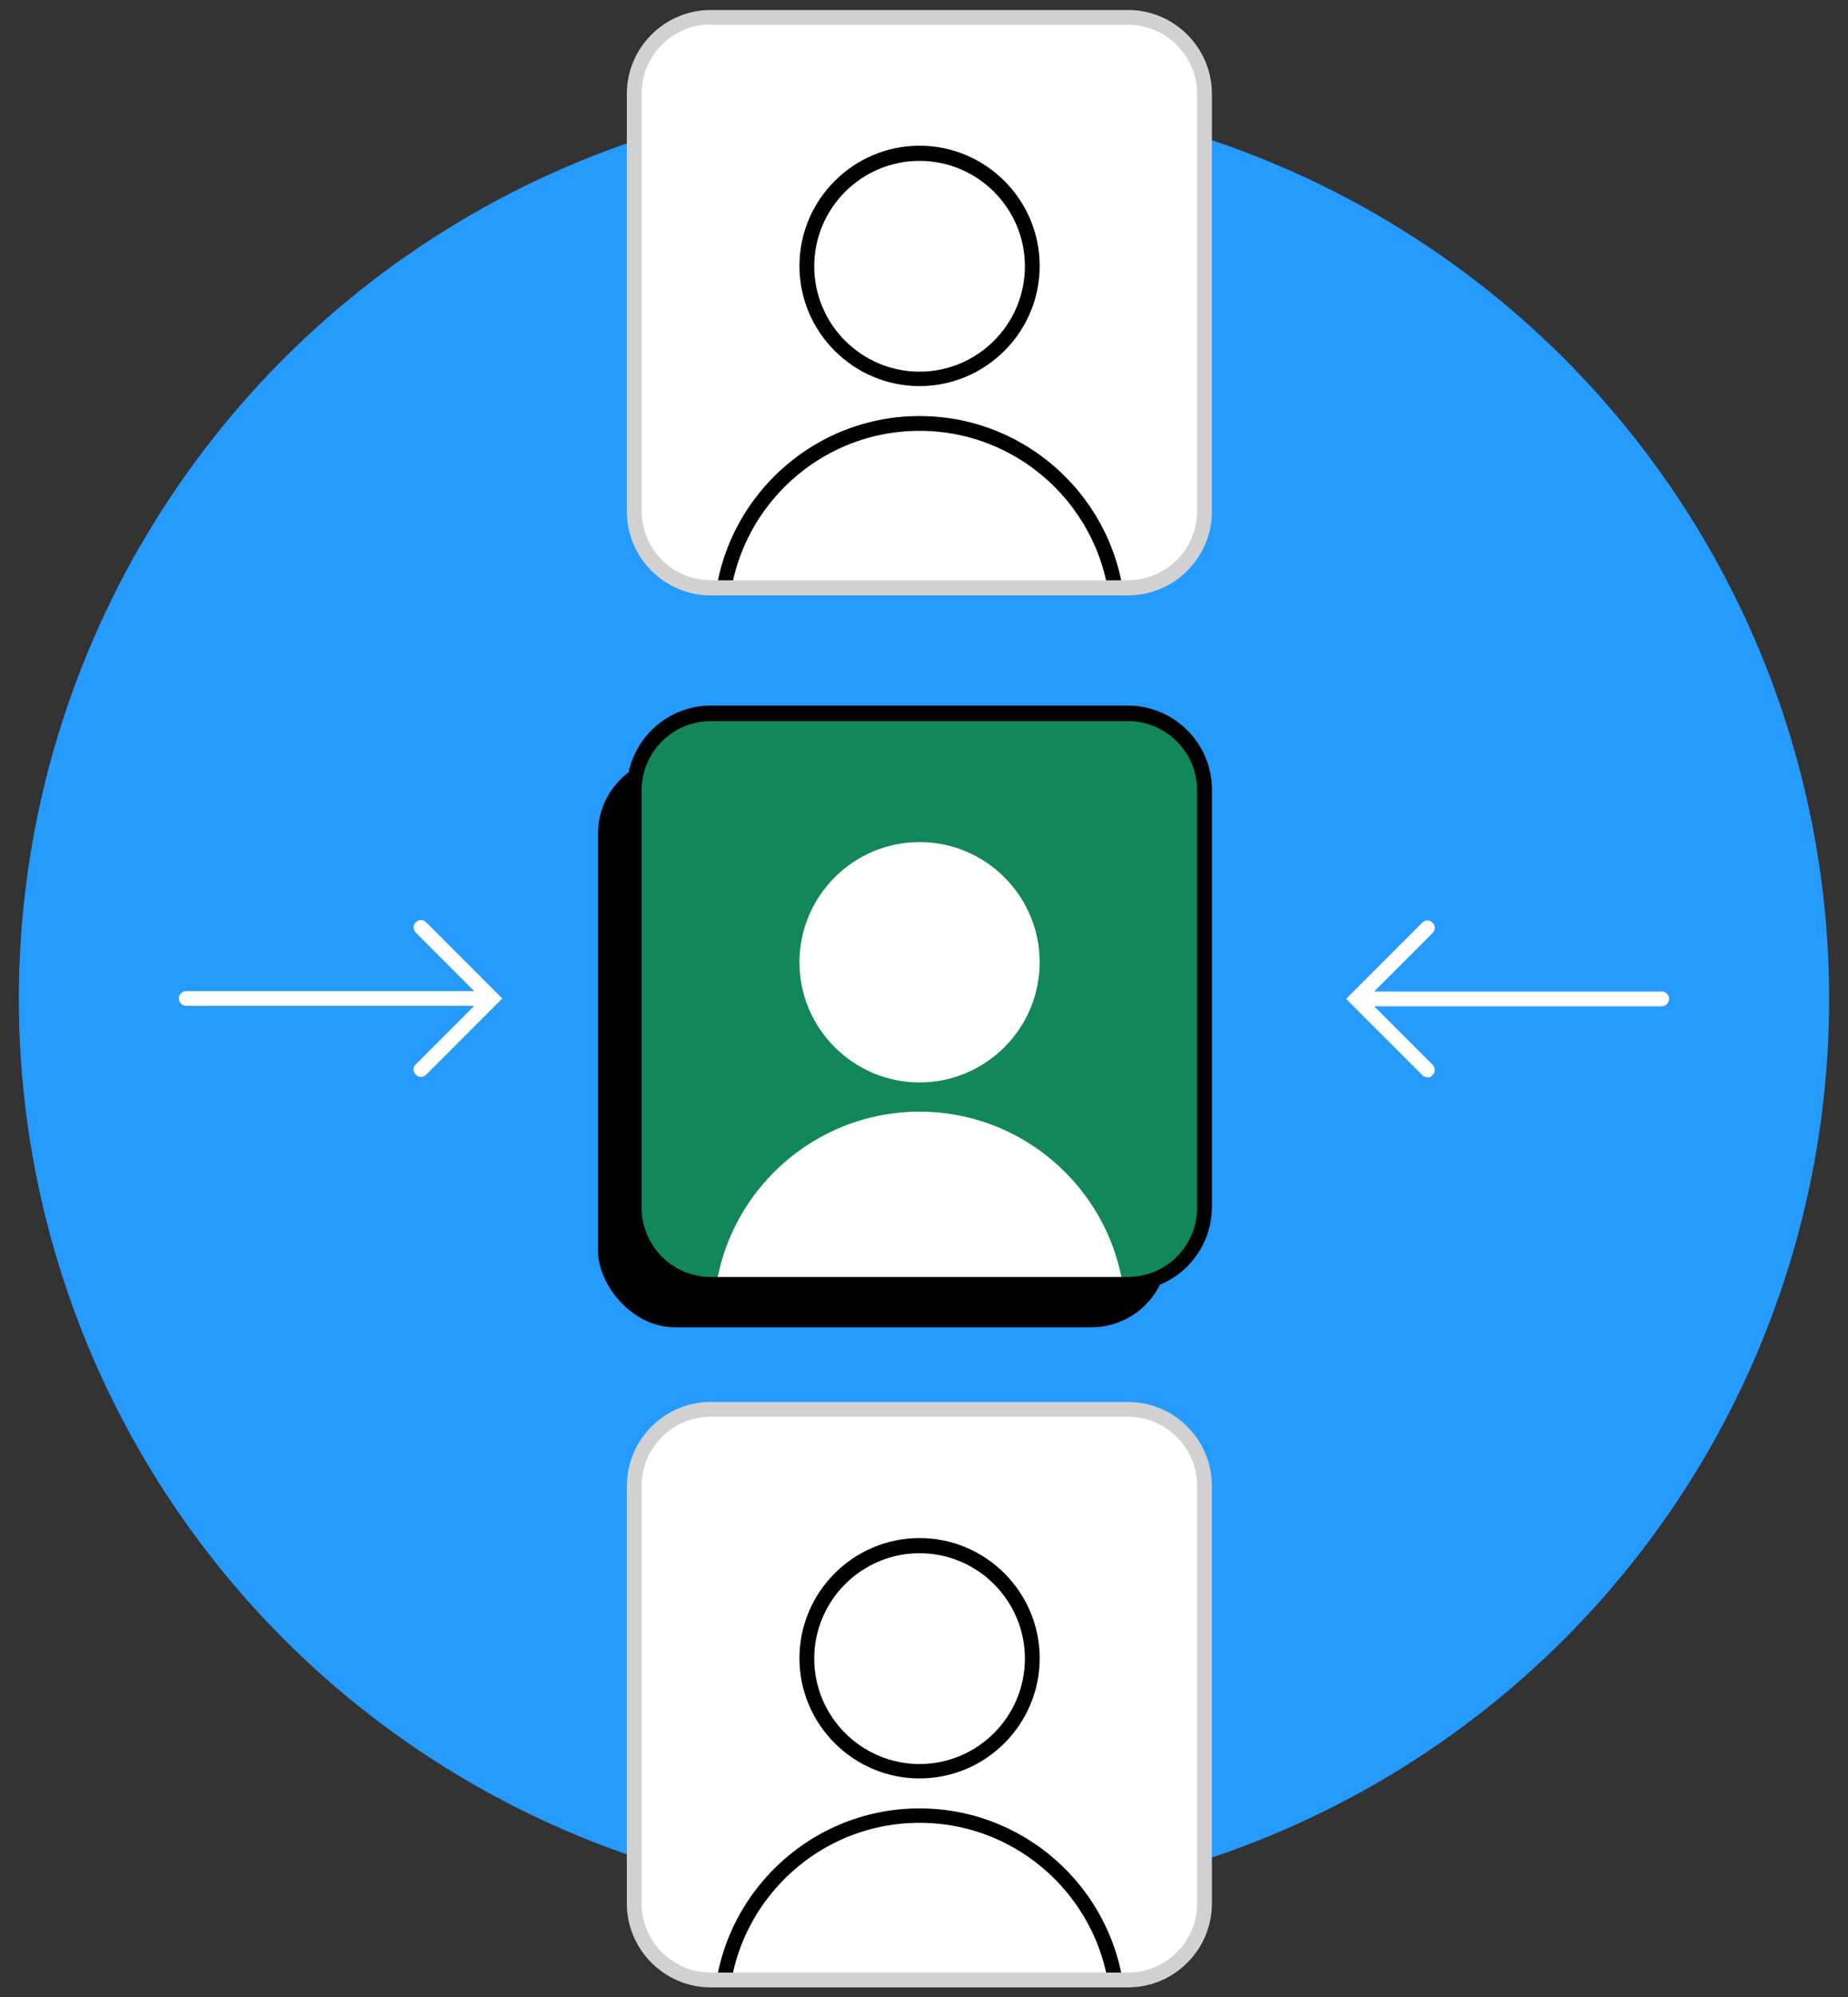 <?xml version="1.0" encoding="UTF-8"?>
<svg id="Layer_1" xmlns="http://www.w3.org/2000/svg" xmlns:xlink="http://www.w3.org/1999/xlink" version="1.1" viewBox="0 0 500 540">
  <rect x="0" y="0" width="500" height="540" fill="#333333" stroke="none"/>
  <!-- Generator: Adobe Illustrator 29.0.0, SVG Export Plug-In . SVG Version: 2.1.0 Build 186)  -->
  <defs>
    <style>
      .st0 {
        fill: none;
      }

      .st1 {
        clip-path: url(#clippath-1);
      }

      .st2 {
        clip-path: url(#clippath-2);
      }

      .st3 {
        fill: #fff;
      }

      .st4 {
        fill: #11875a;
      }

      .st5 {
        fill: #d1d1d1;
      }

      .st6 {
        clip-path: url(#clippath);
      }

      .st7 {
        fill: #259aff;
      }
    </style>
    <clipPath id="clippath">
      <rect class="st0" x="171.6" y="4.7" width="154.2" height="154.2" rx="20.7" ry="20.7"/>
    </clipPath>
    <clipPath id="clippath-1">
      <rect class="st0" x="171.6" y="193" width="154.2" height="154.2" rx="20.7" ry="20.7"/>
    </clipPath>
    <clipPath id="clippath-2">
      <rect class="st0" x="171.6" y="381.1" width="154.2" height="154.2" rx="20.7" ry="20.7"/>
    </clipPath>
  </defs>
  <g id="Outlined_-_dark_mode">
    <g>
      <circle class="st7" cx="250" cy="270.1" r="244.9"/>
      <rect x="161.8" y="204.7" width="154.2" height="154.2" rx="20.7" ry="20.7"/>
      <g>
        <rect class="st3" x="171.6" y="4.6" width="154.2" height="154.2" rx="20.7" ry="20.7"/>
        <g class="st6">
          <g>
            <path d="M248.8,104.4c-17.9,0-32.5-14.6-32.5-32.5s14.6-32.5,32.5-32.5,32.5,14.6,32.5,32.5-14.6,32.5-32.5,32.5ZM248.8,43.5c-15.7,0-28.5,12.8-28.5,28.5s12.8,28.5,28.5,28.5,28.5-12.8,28.5-28.5-12.8-28.5-28.5-28.5Z"/>
            <path d="M248.8,223.9c-30.7,0-55.7-25-55.7-55.7s25-55.7,55.7-55.7,55.7,25,55.7,55.7-25,55.7-55.7,55.7ZM248.8,116.5c-28.5,0-51.7,23.2-51.7,51.7s23.2,51.7,51.7,51.7,51.7-23.2,51.7-51.7-23.2-51.7-51.7-51.7Z"/>
          </g>
        </g>
      </g>
      <g>
        <rect class="st4" x="171.6" y="193" width="154.2" height="154.2" rx="20.7" ry="20.7"/>
        <g class="st1">
          <path class="st3" d="M216.3,260.2c0-17.9,14.6-32.5,32.5-32.5s32.5,14.6,32.5,32.5-14.6,32.5-32.5,32.5-32.5-14.6-32.5-32.5ZM248.8,300.6c-30.7,0-55.7,25-55.7,55.7s25,55.7,55.7,55.7,55.7-25,55.7-55.7-25-55.7-55.7-55.7Z"/>
        </g>
      </g>
      <g>
        <rect class="st3" x="171.6" y="381.1" width="154.2" height="154.2" rx="20.7" ry="20.7"/>
        <g class="st2">
          <g>
            <path d="M248.8,480.9c-17.9,0-32.5-14.6-32.5-32.5s14.6-32.5,32.5-32.5,32.5,14.6,32.5,32.5-14.6,32.5-32.5,32.5ZM248.8,420c-15.7,0-28.5,12.8-28.5,28.5s12.8,28.5,28.5,28.5,28.5-12.8,28.5-28.5-12.8-28.5-28.5-28.5Z"/>
            <path d="M248.8,600.4c-30.7,0-55.7-25-55.7-55.7s25-55.7,55.7-55.7,55.7,25,55.7,55.7-25,55.7-55.7,55.7ZM248.8,492.9c-28.5,0-51.7,23.2-51.7,51.7s23.2,51.7,51.7,51.7,51.7-23.2,51.7-51.7-23.2-51.7-51.7-51.7Z"/>
          </g>
        </g>
      </g>
      <path class="st3" d="M451.6,270.1c0,1.1-.9,2-2,2h-77.8l15.8,15.8c.8.8.8,2,0,2.8s-.9.6-1.4.6-1-.2-1.4-.6l-19.2-19.2h0l-1.4-1.4,1.4-1.4h0l19.2-19.2c.8-.8,2-.8,2.8,0s.8,2,0,2.8l-15.8,15.8h77.8c1.1,0,2,.9,2,2h0ZM134.5,268.6h0l-19.2-19.2c-.8-.8-2-.8-2.8,0s-.8,2,0,2.8l15.8,15.8H50.4c-1.1,0-2,.9-2,2s.9,2,2,2h77.9l-15.8,15.8c-.8.8-.8,2,0,2.8.4.4.9.6,1.4.6s1-.2,1.4-.6l19.2-19.2h0l1.4-1.4-1.4-1.4h0Z"/>
      <path class="st5" d="M305.2,161h-112.9c-12.5,0-22.7-10.2-22.7-22.7V25.4c0-12.5,10.2-22.7,22.7-22.7h112.9c12.5,0,22.7,10.2,22.7,22.7v112.9c0,12.5-10.2,22.7-22.7,22.7h0ZM192.3,6.6c-10.3,0-18.7,8.4-18.7,18.7v112.9c0,10.3,8.4,18.7,18.7,18.7h112.9c10.3,0,18.7-8.4,18.7-18.7V25.4c0-10.3-8.4-18.7-18.7-18.7h-112.9Z"/>
      <path d="M305.2,349.1h-112.9c-12.5,0-22.7-10.2-22.7-22.7v-112.9c0-12.5,10.2-22.7,22.7-22.7h112.9c12.5,0,22.7,10.2,22.7,22.7v112.9c0,12.5-10.2,22.7-22.7,22.7ZM192.3,195c-10.3,0-18.7,8.4-18.7,18.7v112.9c0,10.3,8.4,18.7,18.7,18.7h112.9c10.3,0,18.7-8.4,18.7-18.7v-112.9c0-10.3-8.4-18.7-18.7-18.7h-112.9Z"/>
      <path class="st5" d="M305.2,537.4h-112.9c-12.5,0-22.7-10.2-22.7-22.7v-112.9c0-12.5,10.2-22.7,22.7-22.7h112.9c12.5,0,22.7,10.2,22.7,22.7v112.9c0,12.5-10.2,22.7-22.7,22.7ZM192.3,383.1c-10.3,0-18.7,8.4-18.7,18.7v112.9c0,10.3,8.4,18.7,18.7,18.7h112.9c10.3,0,18.7-8.4,18.7-18.7v-112.9c0-10.3-8.4-18.7-18.7-18.7h-112.9Z"/>
    </g>
  </g>
</svg>